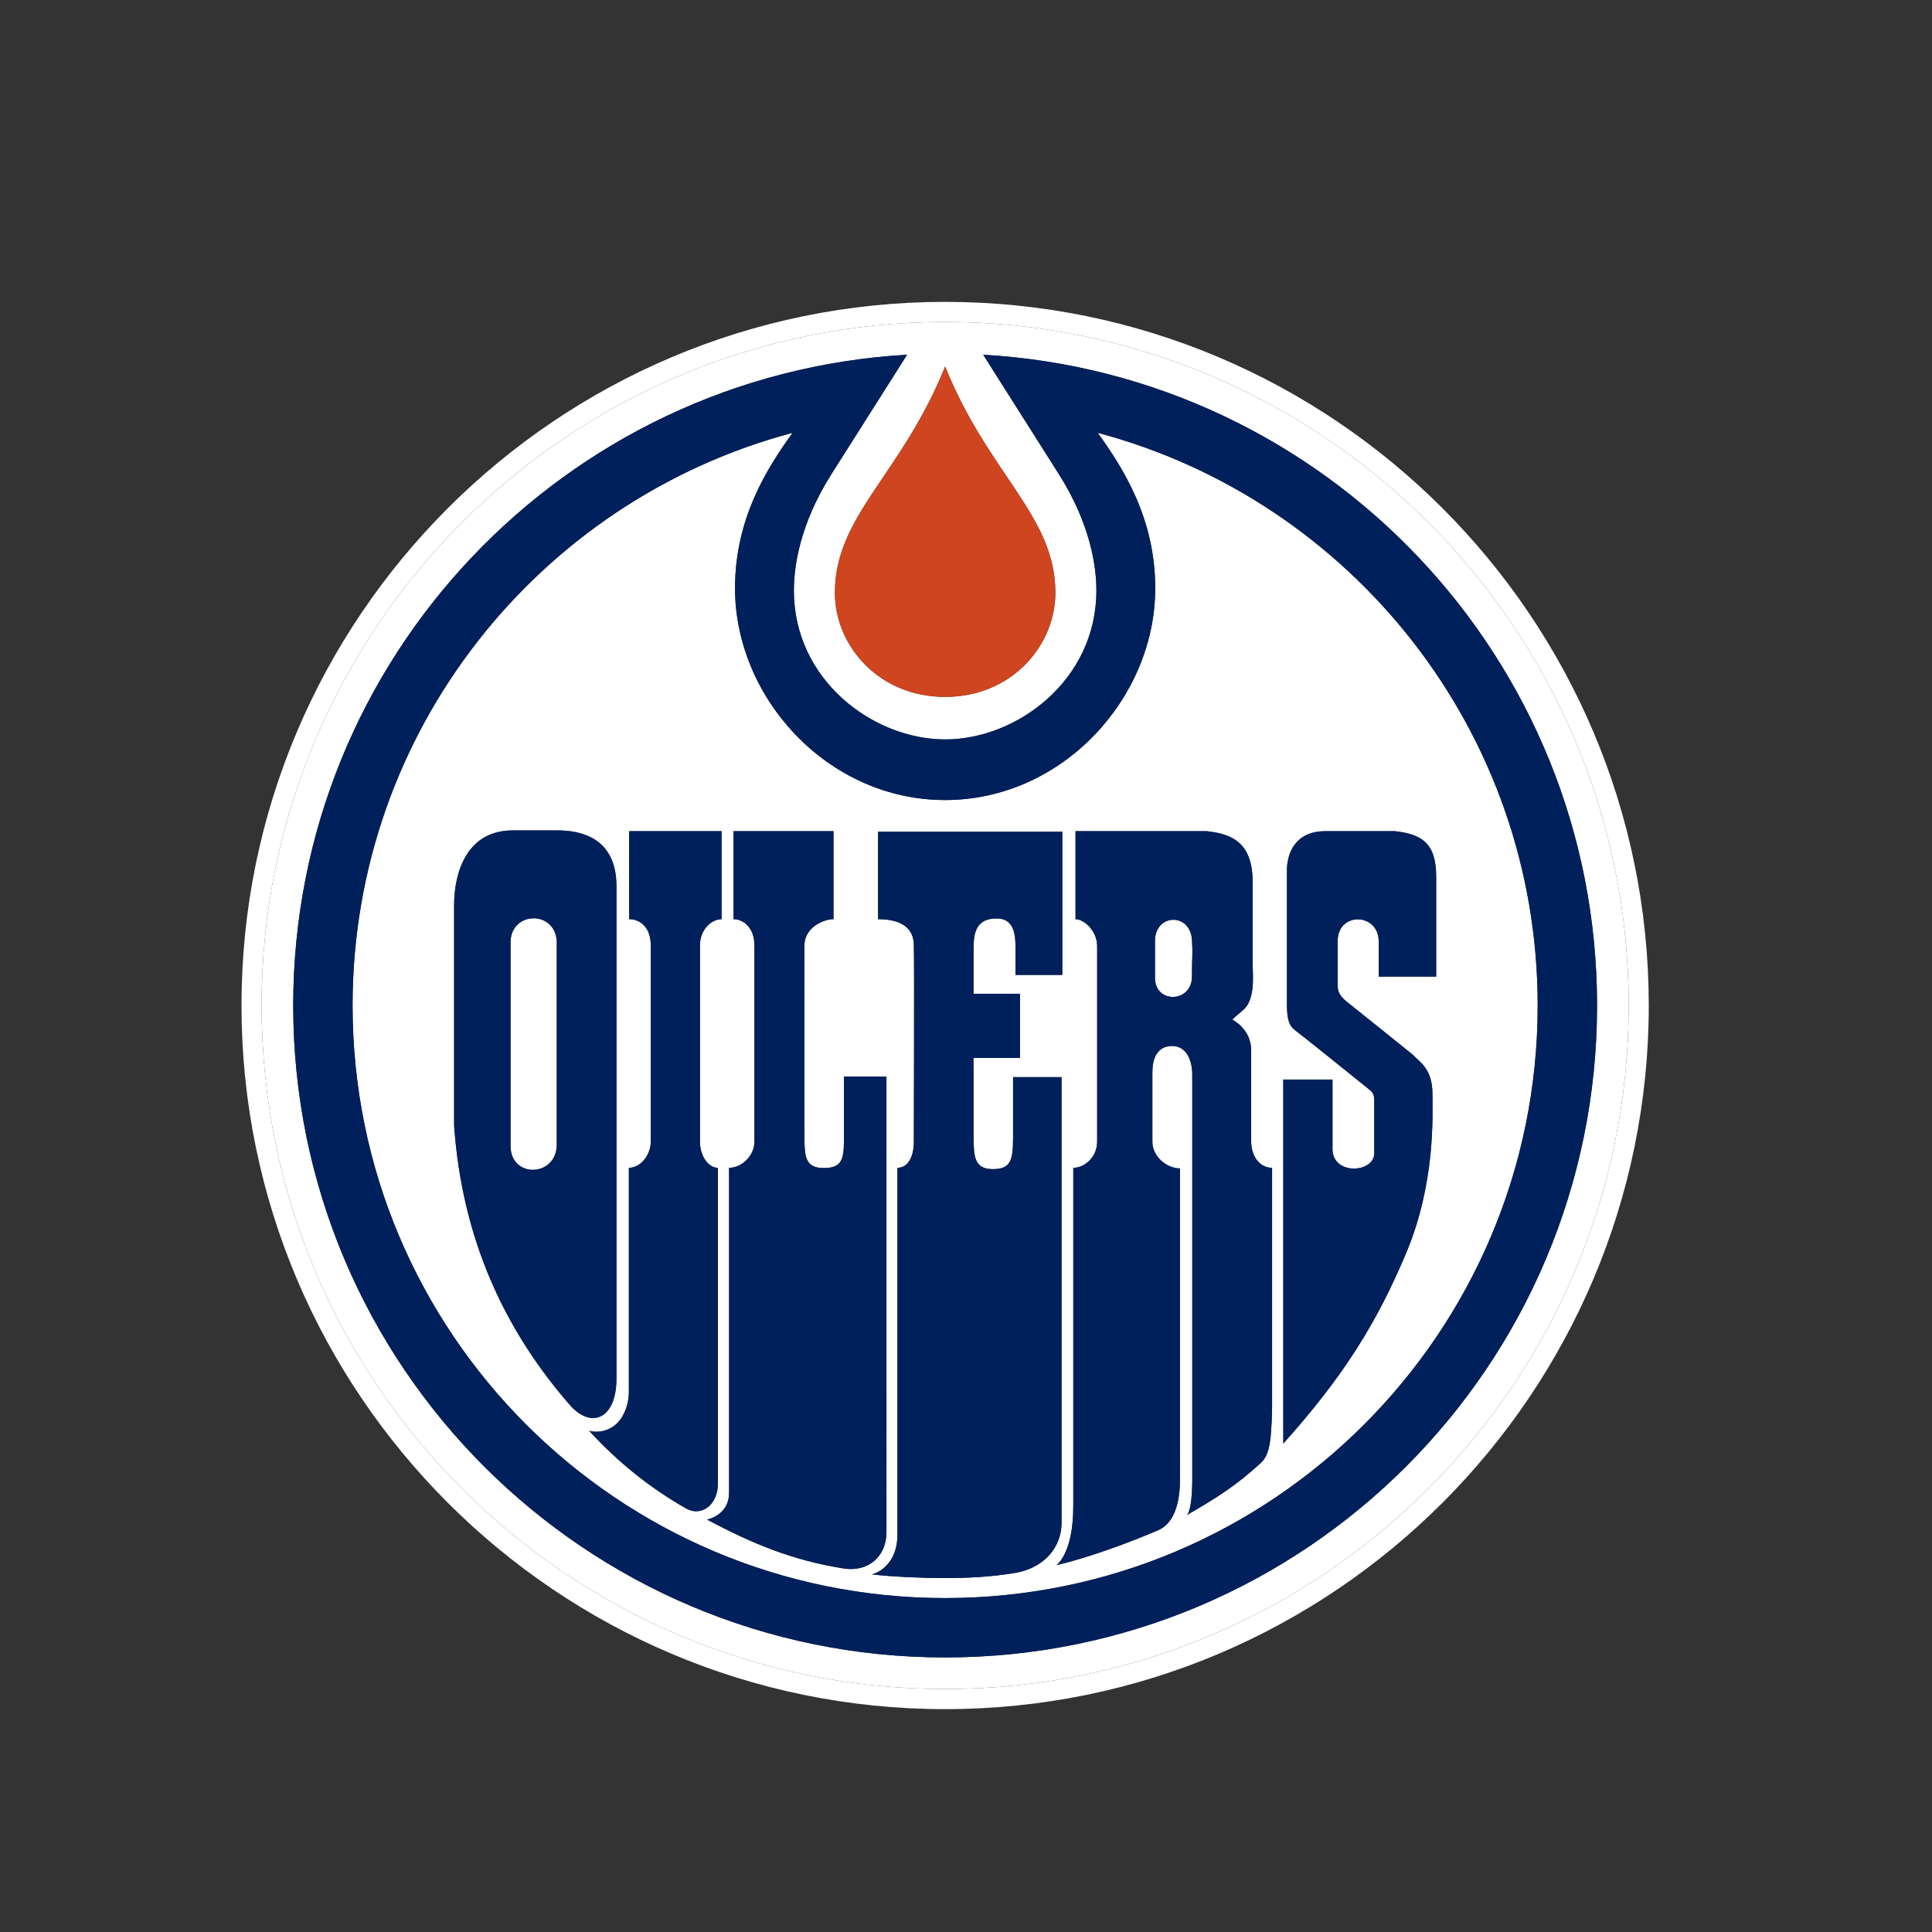<?xml version="1.0" encoding="UTF-8" standalone="no"?>
<svg
   xmlns:dc="http://purl.org/dc/elements/1.1/"
   xmlns:cc="http://creativecommons.org/ns#"
   xmlns:rdf="http://www.w3.org/1999/02/22-rdf-syntax-ns#"
   xmlns:svg="http://www.w3.org/2000/svg"
   xmlns="http://www.w3.org/2000/svg"
   xmlns:sodipodi="http://sodipodi.sourceforge.net/DTD/sodipodi-0.dtd"
   xmlns:inkscape="http://www.inkscape.org/namespaces/inkscape"
   inkscape:version="1.0 (4035a4fb49, 2020-05-01)"
   sodipodi:docname="edmonton-oilers.svg"
   id="svg24"
   version="1.1"
   viewBox="0 0 512 512"
   height="512"
   width="512">
  <rect x="0" y="0" width="512" height="512" fill="#333333" stroke="none"/>
  <defs
     id="defs28" />
  <sodipodi:namedview
     inkscape:document-rotation="0"
     inkscape:current-layer="svg24"
     inkscape:window-maximized="0"
     inkscape:window-y="0"
     inkscape:window-x="0"
     inkscape:cy="256"
     inkscape:cx="256"
     inkscape:zoom="0.4609375"
     showgrid="false"
     id="namedview26"
     inkscape:window-height="480"
     inkscape:window-width="705"
     inkscape:pageshadow="2"
     inkscape:pageopacity="0"
     guidetolerance="10"
     gridtolerance="10"
     objecttolerance="10"
     borderopacity="1"
     bordercolor="#666666"
     pagecolor="#ffffff" />
  <g
     style="fill:none;fill-rule:evenodd"
     transform="translate(-6,10)"
     id="g22">
    <path
       style="fill:#ffffff"
       inkscape:connector-curvature="0"
       id="path2"
       d="m 256.47,75.32 c -99.886,0 -181.144,81.264 -181.144,181.146 0,99.89 81.258,181.15 181.144,181.15 99.883,0 181.145,-81.258 181.145,-181.15 0,-99.882 -81.263,-181.145 -181.145,-181.145 z m 29.212,71.764 c 0,13.986 -11.553,27.598 -29.212,27.598 -17.663,0 -29.21,-13.612 -29.21,-27.598 0,-20.466 17.748,-31.397 29.21,-59.967 11.463,28.57 29.212,39.5 29.212,59.967 z M 256.47,429.238 c -95.415,0 -172.762,-77.347 -172.762,-172.773 0,-92.02 71.96,-167.243 162.682,-172.46 l -20.016,31.58 c -8.544,13.49 -9.99,24.75 -9.99,30.928 0,23.77 21.072,39.444 40.086,39.444 19.02,0 40.088,-15.675 40.088,-39.444 0,-6.177 -1.447,-17.437 -9.99,-30.927 l -20.01,-31.58 c 90.72,5.216 162.68,80.438 162.68,172.46 0,95.425 -77.352,172.772 -172.768,172.772 z" />
    <path
       style="fill:#ffffff"
       inkscape:connector-curvature="0"
       id="path4"
       d="m 296.907,104.7 c 6.636,9.237 15.246,22.555 15.246,41.2 0,29.015 -24.533,56.118 -55.683,56.118 -31.15,0 -55.682,-27.103 -55.682,-56.118 0,-18.645 8.615,-31.963 15.25,-41.2 -67.133,17.836 -116.604,79.027 -116.604,151.766 0,86.73 70.31,157.04 157.036,157.04 86.73,0 157.036,-70.31 157.036,-157.04 0,-72.74 -49.47,-133.93 -116.6,-151.766 z M 156.957,362.27 C 139.603,342.3 128.484,318.288 126.345,288.328 v -58.49 c 0,-8.503 3.288,-19.773 15.54,-19.773 h 11.86 c 5.93,0 15.62,1.78 15.62,14.826 v 130.466 c 0,10.68 -6.702,13.486 -12.407,6.916 z m 30.8,27.457 c -9.574,-5.473 -18.078,-12.307 -25.645,-20.567 0,0 2.833,1.002 6.01,-0.87 3.368,-1.988 4.532,-6.61 4.532,-9.18 v -59.63 c 3.267,0 5.802,-3.627 5.802,-6.81 v -52.166 c 0,-4.78 -2.833,-6.915 -5.73,-6.915 v -23.324 h 24.506 v 23.324 c -2.71,0 -5.736,2.773 -5.736,6.916 v 52.05 c 0,3.713 2.15,6.925 4.75,6.925 v 83.74 c 0,5.54 -4.34,8.876 -8.488,6.508 z m 41.874,15.94 c -13.65,-2.136 -24.587,-6.72 -36.25,-12.976 0,0 5.83,-1.06 5.83,-7.09 v -86.117 c 3.294,0 6.72,-3.126 6.72,-6.925 v -52.05 c 0,-4.573 -2.83,-6.915 -5.536,-6.915 V 210.27 h 26.49 v 23.323 c -2.862,0 -7.708,2.342 -7.708,6.915 0,2.175 -0.035,49.354 0,51.332 0.076,4.622 0.233,7.703 5.104,7.703 4.744,0 5.37,-2.2 5.37,-7.31 v -16.935 h 11.266 V 396.07 c 0,6.53 -4.957,10.582 -11.285,9.596 z m 45.304,1.188 c -6.656,1.083 -12.418,1.345 -18.796,1.345 -5.585,0 -13.638,-0.33 -19.01,-0.965 0,0 6.708,-1.62 6.708,-10.618 v -97.134 c 2.817,0 4.345,-2.96 4.345,-6.926 0,0 0.14,-48.494 0,-52.05 0,-4.112 -2.746,-6.914 -9.484,-6.914 V 210.42 h 48.824 v 37.948 h -12.41 v -7.658 c 0,-3.36 -0.587,-7.314 -4.937,-7.314 -5.342,0 -6.18,3.505 -6.18,8.052 0,0.673 0,5.954 -0.006,11.913 H 276.3 v 17.003 h -12.317 c 0,8.887 0,20.405 0.01,21.214 0.08,4.973 0.228,8.256 5.114,8.256 4.74,0 5.36,-2.307 5.367,-8.256 0.004,-7.512 0,-16.13 0,-16.13 h 12.847 v 118.01 c 0,7.314 -5.395,12.26 -12.386,13.4 z m 68.182,-43.79 c -0.197,9.884 -0.906,12.747 -3.086,14.724 -6.51,5.917 -11.26,8.962 -19.52,13.727 0.42,-0.34 1.613,-2.16 1.45,-11.655 V 274.898 c 0,-4.537 -1.91,-7.7 -5.305,-7.7 -4.148,0 -5.266,3.557 -5.266,6.915 v 18.443 c 0,4.148 4.01,7.087 7.302,7.087 l 0.005,82.588 c 0,6.137 -1.603,11.504 -5.75,13.28 -7.827,3.36 -18.54,7.31 -27.008,9.276 0,0 4.587,-2.98 4.49,-16.024 -0.02,-2.766 0,-86.118 0,-89.28 3.13,0 6.324,-2.958 6.324,-6.924 V 240.71 c 0,-4.09 -3.525,-7.12 -5.73,-7.12 v -23.323 h 34.79 c 7.112,0.785 12.155,3.35 12.155,13.638 v 21.745 c 0,2.57 0.794,9.287 -2.57,12.054 -3.36,2.772 -2.767,2.57 -2.767,2.57 0,0 4.942,2.372 4.942,8.108 v 24.113 c 0,3.86 2.21,6.986 5.54,6.986 v 63.586 z m 17.39,-123.742 v 12.06 c 0,1.977 1.23,3.18 2.97,4.54 2.76,2.18 16.996,13.643 16.996,13.643 1.58,1.78 5.14,3.562 5.14,10.28 0,5.538 0.89,23.48 -6.92,42.105 -7.708,18.39 -16.6,32.805 -32.61,50.6 v -96.46 h 13.045 v 18.574 c 0.197,6.925 11.062,6.13 11.062,0.997 v -13.044 c 0,-2.18 0,-2.772 -1.18,-3.763 -1.194,-0.987 -18.39,-14.817 -19.77,-15.808 -1.384,-0.986 -2.18,-2.57 -2.18,-6.525 v -36.37 c 0.204,-4.745 2.677,-9.884 10.184,-9.884 h 18.382 c 7.122,0.784 10.977,3.157 10.977,12.054 v 26.49 h -15.225 v -9.296 c -0.002,-7.705 -10.872,-7.912 -10.872,-0.193 z" />
    <path
       style="fill:#ffffff"
       inkscape:connector-curvature="0"
       id="path6"
       d="m 141.297,239.783 v 53.896 c 0,8.714 12.252,8.314 12.252,-0.396 V 239.39 c -0.544,-8.307 -12.254,-7.913 -12.254,0.393 z m 170.785,-0.425 v 9.773 c 0,6.96 9.798,6.643 9.798,-0.317 0,-6.328 0.27,-5.66 0,-9.762 -0.476,-7.28 -9.798,-6.965 -9.798,0.31 z" />
    <path
       style="fill:#cf4520"
       inkscape:connector-curvature="0"
       id="path8"
       d="m 256.47,87.117 c -11.462,28.57 -29.21,39.5 -29.21,59.967 0,13.986 11.547,27.598 29.21,27.598 17.66,0 29.212,-13.612 29.212,-27.598 0,-20.466 -17.75,-31.397 -29.212,-59.967 z" />
    <path
       style="fill:#ffffff"
       inkscape:connector-curvature="0"
       id="path10"
       d="M 256.47,70 C 153.655,70 70,153.645 70,256.465 c 0,102.82 83.655,186.476 186.47,186.476 102.82,0 186.47,-83.653 186.47,-186.474 C 442.94,153.646 359.293,70 256.47,70 Z m 0,367.615 c -99.886,0 -181.144,-81.258 -181.144,-181.15 0,-99.882 81.258,-181.144 181.144,-181.144 99.883,0 181.145,81.264 181.145,181.146 0,99.892 -81.263,181.15 -181.145,181.15 z" />
    <path
       style="fill:#00205b"
       inkscape:connector-curvature="0"
       id="path12"
       d="m 266.557,84.006 20.01,31.58 c 8.544,13.49 9.99,24.75 9.99,30.927 0,23.77 -21.068,39.444 -40.087,39.444 -19.014,0 -40.087,-15.675 -40.087,-39.444 0,-6.177 1.447,-17.437 9.99,-30.927 l 20.016,-31.58 c -90.723,5.216 -162.683,80.438 -162.683,172.46 0,95.425 77.347,172.772 172.762,172.772 95.415,0 172.767,-77.347 172.767,-172.773 0,-92.02 -71.96,-167.243 -162.68,-172.46 z m -10.087,329.5 c -86.725,0 -157.035,-70.31 -157.035,-157.04 0,-72.74 49.47,-133.93 116.604,-151.766 -6.638,9.237 -15.25,22.555 -15.25,41.2 0,29.015 24.53,56.118 55.68,56.118 31.15,0 55.682,-27.103 55.682,-56.118 0,-18.645 -8.61,-31.963 -15.246,-41.2 67.13,17.836 116.6,79.027 116.6,151.766 0,86.73 -70.307,157.04 -157.037,157.04 z" />
    <path
       style="fill:#00205b"
       inkscape:connector-curvature="0"
       id="path14"
       d="m 196.246,383.222 v -83.74 c -2.6,0 -4.75,-3.212 -4.75,-6.925 v -52.05 c 0,-4.143 3.025,-6.915 5.736,-6.915 v -23.324 h -24.507 v 23.324 c 2.898,0 5.73,2.135 5.73,6.915 v 52.166 c 0,3.182 -2.533,6.81 -5.8,6.81 v 59.627 c 0,2.57 -1.165,7.193 -4.533,9.18 -3.177,1.873 -6.01,0.87 -6.01,0.87 7.567,8.26 16.07,15.095 25.646,20.568 4.148,2.367 8.488,-0.967 8.488,-6.506 z" />
    <path
       style="fill:#00205b"
       inkscape:connector-curvature="0"
       id="path16"
       d="M 240.916,396.07 V 275.298 H 229.65 v 16.935 c 0,5.11 -0.626,7.31 -5.37,7.31 -4.872,0 -5.03,-3.08 -5.105,-7.705 -0.035,-1.977 0,-49.157 0,-51.332 0,-4.572 4.846,-6.914 7.71,-6.914 v -23.324 h -26.49 v 23.324 c 2.705,0 5.533,2.342 5.533,6.914 v 52.05 c 0,3.8 -3.425,6.926 -6.718,6.926 V 385.6 c 0,6.03 -5.832,7.09 -5.832,7.09 11.665,6.258 22.6,10.84 36.253,12.975 6.33,0.987 11.287,-3.064 11.287,-9.595 z" />
    <path
       style="fill:#00205b"
       inkscape:connector-curvature="0"
       id="path18"
       d="m 287.32,275.444 h -12.847 c 0,0 0.005,8.62 0,16.13 -0.005,5.95 -0.627,8.257 -5.366,8.257 -4.886,0 -5.033,-3.28 -5.114,-8.254 -0.01,-0.81 -0.01,-12.327 -0.01,-21.215 H 276.3 v -17 h -12.313 c 0.005,-5.96 0.005,-11.24 0.005,-11.912 0,-4.547 0.84,-8.053 6.18,-8.053 4.35,0 4.938,3.956 4.938,7.315 v 7.657 h 12.41 V 210.42 h -48.825 v 23.17 c 6.738,0 9.485,2.803 9.485,6.916 0.14,3.556 0,52.05 0,52.05 0,3.966 -1.528,6.925 -4.345,6.925 v 97.137 c 0,9 -6.708,10.617 -6.708,10.617 5.372,0.638 13.425,0.966 19.01,0.966 6.378,0 12.14,-0.264 18.796,-1.346 6.99,-1.14 12.388,-6.086 12.388,-13.4 v -118.01 z m 99.28,-26.632 v -26.49 c 0,-8.898 -3.853,-11.27 -10.976,-12.054 h -18.38 c -7.508,0 -9.982,5.14 -10.184,9.884 v 36.37 c 0,3.955 0.794,5.538 2.18,6.524 1.38,0.99 18.575,14.82 19.768,15.808 1.18,0.99 1.18,1.583 1.18,3.763 v 13.045 c 0,5.134 -10.866,5.93 -11.064,-0.996 V 276.09 H 346.08 v 96.46 c 16.01,-17.797 24.9,-32.213 32.61,-50.6 7.81,-18.624 6.92,-36.566 6.92,-42.105 0,-6.718 -3.56,-8.498 -5.14,-10.28 0,0 -14.234,-11.46 -16.996,-13.64 -1.74,-1.362 -2.97,-2.566 -2.97,-4.544 v -12.057 c 0,-7.72 10.87,-7.51 10.87,0.192 v 9.298 H 386.6 Z M 169.367,355.356 V 224.89 c 0,-13.044 -9.692,-14.824 -15.62,-14.824 h -11.862 c -12.25,0 -15.54,11.27 -15.54,19.773 v 58.487 c 2.14,29.96 13.26,53.972 30.614,73.943 5.704,6.57 12.407,3.764 12.407,-6.914 z m -15.817,-62.07 c 0,8.71 -12.253,9.11 -12.253,0.394 v -53.897 c 0,-8.306 11.71,-8.7 12.252,-0.394 v 53.894 z" />
    <path
       style="fill:#00205b"
       inkscape:connector-curvature="0"
       id="path20"
       d="m 337.576,292.496 v -24.113 c 0,-5.736 -4.942,-8.11 -4.942,-8.11 0,0 -0.592,0.204 2.767,-2.568 3.366,-2.767 2.57,-9.485 2.57,-12.054 v -21.744 c 0,-10.288 -5.042,-12.853 -12.154,-13.637 h -34.79 v 23.323 c 2.205,0 5.73,3.03 5.73,7.117 v 51.847 c 0,3.965 -3.192,6.925 -6.323,6.925 0,3.16 -0.02,86.513 0,89.28 0.096,13.044 -4.492,16.024 -4.492,16.024 8.47,-1.968 19.18,-5.918 27.008,-9.277 4.148,-1.778 5.75,-7.145 5.75,-13.28 l -0.004,-82.588 c -3.293,0 -7.304,-2.938 -7.304,-7.086 v -18.443 c 0,-3.36 1.117,-6.915 5.265,-6.915 3.394,0 5.305,3.16 5.305,7.698 V 379.86 c 0.163,9.496 -1.03,11.317 -1.45,11.656 8.26,-4.765 13.01,-7.81 19.52,-13.73 2.18,-1.976 2.888,-4.84 3.085,-14.723 V 299.48 c -3.33,0 -5.54,-3.126 -5.54,-6.986 z M 321.88,248.812 c 0,6.96 -9.798,7.28 -9.798,0.32 v -9.774 c 0,-7.274 9.322,-7.587 9.798,-0.31 0.268,4.104 0,3.436 0,9.764 z" />
  </g>
</svg>
